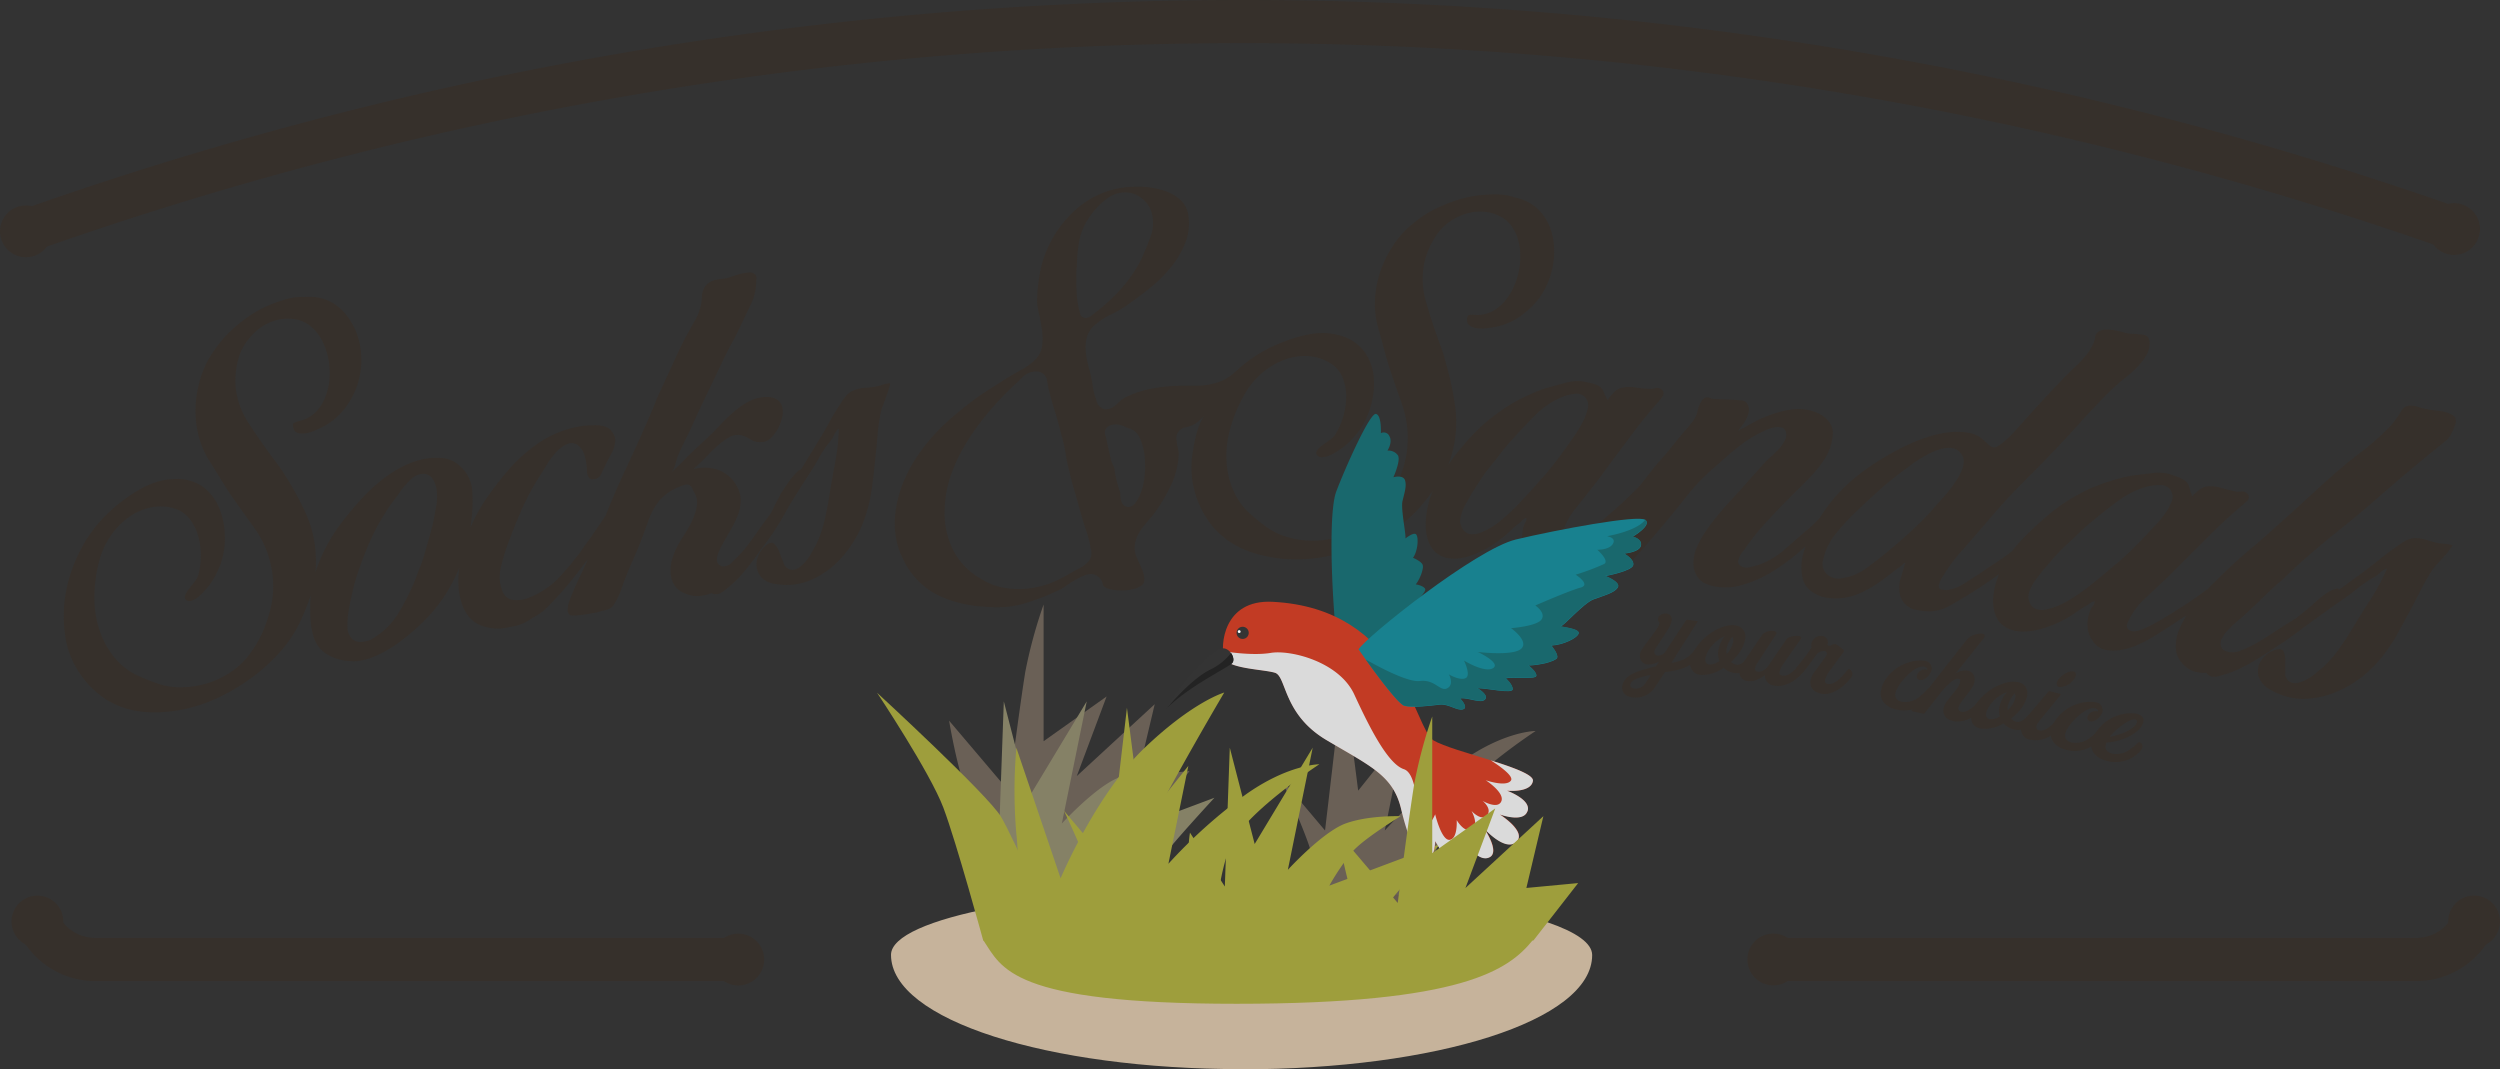 <svg xmlns="http://www.w3.org/2000/svg" viewBox="0 0 579.51 247.83"><rect x="0" y="0" width="579.51" height="247.83" fill="#333333" stroke="none"/><defs><style>.cls-1{fill:#36302b;}.cls-2{fill:none;stroke:#36302b;stroke-miterlimit:10;stroke-width:10px;}.cls-3{fill:#6a6056;}.cls-4{fill:#c6b39b;}.cls-5{fill:#66594f;}.cls-6{fill:#858166;}.cls-7{fill:#9e9e3c;}.cls-8{fill:#19686d;}.cls-9{fill:#c23b24;}.cls-10{fill:#dadada;}.cls-11{fill:#343434;}.cls-12{fill:#232323;}.cls-13{fill:#fff;}.cls-14{fill:#18818f;}</style></defs><g id="Warstwa_2" data-name="Warstwa 2"><g id="Warstwa_1-2" data-name="Warstwa 1"><path class="cls-1" d="M206.37,88.83a7.06,7.06,0,0,0-1.83.37,11.64,11.64,0,0,1-1.81.46,21.58,21.58,0,0,1-2.35.25,7.54,7.54,0,0,0-2.32.52,4.59,4.59,0,0,0-1.79,1.16A13.89,13.89,0,0,0,195,93.32c-1,1.54-2,3.1-2.82,4.66s-1.76,3.11-2.71,4.65L186.19,108l-.55.86c-.22,0-.53.19-.94.6a16.5,16.5,0,0,0-1.69,2c-.58.82-1.11,1.6-1.6,2.35a7.16,7.16,0,0,0-.8,1.4c-.6,1.11-1.18,2.25-1.74,3.41l-.1.21c-1,1.38-2,2.76-3,4.15-.82,1.2-1.65,2.36-2.51,3.48a25.23,25.23,0,0,1-2.88,3.18,13,13,0,0,1-1.32,1.26l-.06.05a6.14,6.14,0,0,1-.92.3,1.51,1.51,0,0,1-1.9-1.5,4.19,4.19,0,0,1,.23-1.29,9.56,9.56,0,0,1,.55-1.33c.21-.44.39-.78.54-1,.58-1.06,1.2-2.14,1.84-3.24a24.6,24.6,0,0,0,1.66-3.38,9.81,9.81,0,0,0,.7-3.48,6.84,6.84,0,0,0-1-3.52,8.07,8.07,0,0,0-4.26-3.6,9.72,9.72,0,0,0-5.67-.16,3.85,3.85,0,0,1,.52-.55l.54-.47c.87-.81,1.7-1.63,2.48-2.46a33.13,33.13,0,0,1,2.51-2.36,14.16,14.16,0,0,1,2.3-1.6,4,4,0,0,1,2.72-.42,7.7,7.7,0,0,1,2.19,1,3.86,3.86,0,0,0,2.33.59,3.23,3.23,0,0,0,2.5-1.11A9.85,9.85,0,0,0,180.51,99a11.44,11.44,0,0,0,.81-2.35,5.11,5.11,0,0,0,0-2.3,2.82,2.82,0,0,0-1.17-1.7,4.4,4.4,0,0,0-2.58-.62,8.57,8.57,0,0,0-3.36.74,14.83,14.83,0,0,0-3,1.8,32.76,32.76,0,0,0-2.69,2.33c-.85.83-1.63,1.64-2.34,2.42s-1.42,1.43-2.13,2.11-1.44,1.34-2.15,2c-.44.4-.85.79-1.23,1.16l-1.23,1.17c-.27.27-.5.5-.68.7l-.69.71c-.43.46-.88.9-1.34,1.31a11.11,11.11,0,0,0-1.32,1.41,6.56,6.56,0,0,0,1.21-2.52,13.88,13.88,0,0,1,.93-2.66c.42-.93.86-1.83,1.29-2.7s.88-1.77,1.31-2.7c1.19-2.66,2.42-5.28,3.67-7.88s2.53-5.25,3.83-8c.65-1.36,1.33-2.7,2.05-4s1.41-2.7,2.07-4.11c.76-1.6,1.52-3.19,2.29-4.79a12.34,12.34,0,0,0,1.23-5.09c0-.35.05-.69.08-1a1.16,1.16,0,0,0-.5-.94,1.55,1.55,0,0,0-1.19-.34,9.49,9.49,0,0,0-1.6.23,13.93,13.93,0,0,0-1.63.45l-1.24.41a8,8,0,0,1-1.54.36c-.54.06-1.08.14-1.61.24a4.39,4.39,0,0,0-1.47.53,3.88,3.88,0,0,0-1.16,1.06,4.62,4.62,0,0,0-.74,2.48,8.87,8.87,0,0,1-.43,2.62,10.81,10.81,0,0,1-1.17,2.76c-.52.89-1,1.76-1.47,2.63-1.17,2.13-2.25,4.28-3.21,6.44s-2,4.33-3,6.5c-.48,1.06-1,2.14-1.42,3.25s-.94,2.23-1.4,3.34q-2.52,5.85-5.22,11.58t-5,11.5l-.24.36c-.87,1.27-1.74,2.57-2.63,3.87-.44.66-.9,1.3-1.37,1.93s-.93,1.28-1.37,1.93-.81,1.07-1.23,1.61-.84,1.07-1.23,1.61c-.57.62-1.11,1.23-1.64,1.85s-1.08,1.21-1.65,1.77a17.91,17.91,0,0,1-2.79,2.2,17.62,17.62,0,0,1-3.81,1.95,7.15,7.15,0,0,1-3.68.41,3.16,3.16,0,0,1-2.43-2.53A8.26,8.26,0,0,1,116,132a44.28,44.28,0,0,1,1.2-4.43q1.62-4.6,3.59-9.12a57.66,57.66,0,0,1,4.69-8.67c.34-.52.82-1.29,1.42-2.3a16.33,16.33,0,0,1,2.1-2.76,7.77,7.77,0,0,1,2.55-1.82,2.42,2.42,0,0,1,2.66.53,4.92,4.92,0,0,1,1.34,2.23,14.64,14.64,0,0,1,.44,2.46,6.91,6.91,0,0,1,.06.95,2.94,2.94,0,0,0,.16,1,2.33,2.33,0,0,0,.46.81,1,1,0,0,0,.91.2,2,2,0,0,0,1.79-1.25c.35-.75.68-1.44,1-2.08.42-.88.87-1.75,1.36-2.61a7.11,7.11,0,0,0,.87-2.8,2.66,2.66,0,0,0-.21-1.36,7.38,7.38,0,0,0-.74-1.2,2.84,2.84,0,0,0-1.2-.81,6.34,6.34,0,0,0-1.6-.37,12.58,12.58,0,0,0-1.74,0c-.59,0-1.1.06-1.54.07a24.46,24.46,0,0,0-11.43,4.52,36.67,36.67,0,0,0-6.29,5.76,72.6,72.6,0,0,0-5.12,6.64,36.88,36.88,0,0,0-3.71,6.87c.14-.87.26-1.74.33-2.62a35.45,35.45,0,0,0,.11-6.17,8.38,8.38,0,0,0-2.65-5.47,7.23,7.23,0,0,0-4-2,15.3,15.3,0,0,0-5.14.33,19.93,19.93,0,0,0-4.31,1.6,29,29,0,0,0-3.93,2.42,35.22,35.22,0,0,0-3.57,3q-1.68,1.61-3.11,3.25a70.79,70.79,0,0,0-4.55,5.71,37.86,37.86,0,0,0-5.11,10.26,22.14,22.14,0,0,0,.12-3.54A26.51,26.51,0,0,0,71,119.26a68.35,68.35,0,0,0-4.88-9c-.73-1.18-1.5-2.3-2.3-3.35s-1.59-2.12-2.38-3.23q-2.05-2.88-4-5.87a18.75,18.75,0,0,1-2.6-6.56,16.17,16.17,0,0,1-.2-4.61,18.36,18.36,0,0,1,1-4.65,12.89,12.89,0,0,1,2-3.4,13.43,13.43,0,0,1,3-2.82,11.35,11.35,0,0,1,3.78-1.64,10.39,10.39,0,0,1,4.2-.09,7.55,7.55,0,0,1,3.25,1.47,10,10,0,0,1,2.32,2.62,14.05,14.05,0,0,1,1.45,3.21,15.68,15.68,0,0,1,.68,3.26,16.68,16.68,0,0,1,0,3.8,14.82,14.82,0,0,1-1,3.85,10,10,0,0,1-2.12,3.27,7.54,7.54,0,0,1-3.55,2,6.85,6.85,0,0,0-1.39.46c-.38.18-.46.6-.24,1.25a1.36,1.36,0,0,0,.88,1.08,3.64,3.64,0,0,0,1.49.18,6.37,6.37,0,0,0,1.66-.34,10.44,10.44,0,0,0,1.46-.6,15.31,15.31,0,0,0,3.75-2.18,15.51,15.51,0,0,0,3-3.14,19.6,19.6,0,0,0,2.49-4.75,20.23,20.23,0,0,0,1-5.11,18.82,18.82,0,0,0-.51-5.28A16,16,0,0,0,81,74a12.35,12.35,0,0,0-3.83-3.75,10.34,10.34,0,0,0-5.73-1.43,2.4,2.4,0,0,0-.64,0,3,3,0,0,1-.85,0,14.66,14.66,0,0,0-4.54.82,31.72,31.72,0,0,0-5.23,2.15,33.57,33.57,0,0,0-3.71,2.4A38,38,0,0,0,53.19,77a25.49,25.49,0,0,0-2.53,2.85c-.77,1-1.49,2.06-2.15,3.12a23.87,23.87,0,0,0-2.36,5.9A25.73,25.73,0,0,0,45.32,95a23.24,23.24,0,0,0,.75,6.13,20.12,20.12,0,0,0,2.44,5.66c.88,1.37,1.74,2.76,2.58,4.14s1.72,2.77,2.65,4.14q2.55,3.62,5.19,7.27a23.18,23.18,0,0,1,3.72,8,22.31,22.31,0,0,1,.67,6.06,21.12,21.12,0,0,1-.79,5.4A33.31,33.31,0,0,1,60.67,147a24.25,24.25,0,0,1-1.55,2.8c-.6.93-1.22,1.81-1.87,2.63A18.52,18.52,0,0,1,53,156.12a20.78,20.78,0,0,1-5.2,2.35,21.89,21.89,0,0,1-5.66.85,16,16,0,0,1-5.6-.87,41.82,41.82,0,0,1-4.45-1.77,14.64,14.64,0,0,1-4-2.61A16.42,16.42,0,0,1,25.48,151a19.33,19.33,0,0,1-1.9-3.53,23.31,23.31,0,0,1-1.69-9.22,32.68,32.68,0,0,1,1.46-9.42,18.44,18.44,0,0,1,2.44-4.8,17.16,17.16,0,0,1,3.87-4,13.9,13.9,0,0,1,5-2.34,11.12,11.12,0,0,1,5.66.15,7.09,7.09,0,0,1,3.59,2.39,11.33,11.33,0,0,1,2,3.93,16,16,0,0,1,.64,4.52,17.21,17.21,0,0,1-.47,4.14,4.39,4.39,0,0,1-.86,1.89l-1.38,1.76a5.1,5.1,0,0,0-.45.61,5.74,5.74,0,0,0-.4.78,1.41,1.41,0,0,0-.13.75.82.82,0,0,0,.49.59,1.4,1.4,0,0,0,1.2,0,6.85,6.85,0,0,0,1.23-.69,9.18,9.18,0,0,0,1.11-1c.34-.36.61-.66.8-.89a14,14,0,0,0,2-2.76,27.47,27.47,0,0,0,1.43-3.05,18.5,18.5,0,0,0,1-6.49,17.65,17.65,0,0,0-1.32-6.57,11.69,11.69,0,0,0-3.89-5A10.6,10.6,0,0,0,40,111.08a14.21,14.21,0,0,0-3.77.66,19.31,19.31,0,0,0-3.44,1.49,38,38,0,0,0-9.41,7.42,32.59,32.59,0,0,0-5.29,8,33.62,33.62,0,0,0-2.94,9.4,31,31,0,0,0,0,9.52,20.52,20.52,0,0,0,3.33,8.51,21.68,21.68,0,0,0,6.31,6.19A19.83,19.83,0,0,0,33.28,165a26.29,26.29,0,0,0,3.66.11c1.22-.06,2.45-.17,3.7-.35a28.44,28.44,0,0,0,3.67-.76,36.15,36.15,0,0,0,7.27-2.77,47.33,47.33,0,0,0,7-4.31,43.51,43.51,0,0,0,6-5.43,29.78,29.78,0,0,0,4.48-6.33,48.87,48.87,0,0,0,3-7.34,21,21,0,0,0-.12,2.84,29.21,29.21,0,0,0,.09,3.48,16.58,16.58,0,0,0,.63,3.35A7,7,0,0,0,76,151.77a11.07,11.07,0,0,0,5.37,1.48,7.8,7.8,0,0,0,2.21-.11,18.08,18.08,0,0,0,2.11-.53,27.89,27.89,0,0,0,7.2-4,51.89,51.89,0,0,0,6.2-5.48,36.33,36.33,0,0,0,7.1-10.89c.1-.23.19-.46.29-.7a23.13,23.13,0,0,0-.23,3.48,17.9,17.9,0,0,0,.53,4,10.12,10.12,0,0,0,1.73,3.7,6.88,6.88,0,0,0,3.51,2.44,11.81,11.81,0,0,0,4.3.54l3.48-.66a12,12,0,0,0,2.46-1.06c.73-.43,1.47-.89,2.23-1.37a9.84,9.84,0,0,0,2.06-1.55c.62-.61,1.23-1.23,1.84-1.86a85.59,85.59,0,0,0,5.76-6.81l2.16-2.86-.63,1.43c-.58,1.26-1.17,2.53-1.77,3.79s-1.15,2.56-1.65,3.87c-.13.31-.27.72-.43,1.21a5.31,5.31,0,0,0-.25,1.4,1.77,1.77,0,0,0,.28,1.09c.19.29.62.41,1.27.35a7.31,7.31,0,0,0,1.24-.08q.89-.1,1.71-.24l1.53-.25.78-.13,1.11-.36a7,7,0,0,0,1.63-.44,2.55,2.55,0,0,0,1.17-1.06,15.78,15.78,0,0,0,1.73-3.55c.43-1.26.89-2.48,1.37-3.66s1.07-2.51,1.63-3.79,1.08-2.53,1.56-3.77c.61-1.6,1.2-3.22,1.78-4.84a15.73,15.73,0,0,1,2.5-4.51,12,12,0,0,1,4.68-3.19,10,10,0,0,1,1.27-.43,1.33,1.33,0,0,1,1.17.18,1.71,1.71,0,0,1,.51.72,7.55,7.55,0,0,0,.44.9,4.57,4.57,0,0,1,.6,3,12.36,12.36,0,0,1-.94,3.17,23.35,23.35,0,0,1-1.66,3.11c-.64,1-1.21,1.94-1.7,2.76a16.61,16.61,0,0,0-1.32,3.07,9.23,9.23,0,0,0-.48,3.25,6.37,6.37,0,0,0,.78,2.94,5,5,0,0,0,2.63,2.11,6.83,6.83,0,0,0,3.69.53,11.06,11.06,0,0,0,2.45-.64,1.19,1.19,0,0,0,.29.18,2.17,2.17,0,0,0,1.59-.13,3.87,3.87,0,0,0,1.31-.86,24.57,24.57,0,0,0,3.87-3.63c1.17-1.37,2.29-2.79,3.36-4.29.27-.37.53-.75.79-1.13a66.47,66.47,0,0,0,4.22-6c.76-1.24,1.47-2.48,2.15-3.72.12-.21.23-.43.34-.64l1.73-2.76c1.11-1.77,2.18-3.46,3.23-5.07.58-.88,1.11-1.76,1.6-2.64s1-1.77,1.6-2.64a15.4,15.4,0,0,1,1-1.36c.32-.4.64-.86,1-1.35a4.71,4.71,0,0,1,.54-1.09,3.18,3.18,0,0,1,.82-1,46.6,46.6,0,0,1-.83,7.84c-.5,2.62-.95,5.2-1.36,7.72-.29,1.89-.65,3.77-1.09,5.67a27,27,0,0,1-1.89,5.49c-.25.49-.57,1.1-1,1.84a14.62,14.62,0,0,1-1.38,2.1,7.16,7.16,0,0,1-1.74,1.62,2.47,2.47,0,0,1-2,.4,2.24,2.24,0,0,1-1.52-1.56c-.34-.89-.68-1.75-1-2.58a4.88,4.88,0,0,0-1.21-1.86c-.46-.41-1.16-.21-2.08.6a6,6,0,0,0-1.74,2.77,4.51,4.51,0,0,0,.12,3.16,4,4,0,0,0,1,1.48,5.07,5.07,0,0,0,1.45.91,5.92,5.92,0,0,0,1.7.45c.6.08,1.2.14,1.79.18h.09a14.07,14.07,0,0,0,6.36-1.19,19.71,19.71,0,0,0,5.33-3.46,25.06,25.06,0,0,0,4.15-4.93,26.11,26.11,0,0,0,2.78-5.64,36.7,36.7,0,0,0,1.76-7.35q.48-3.67.86-7.53c.17-1.57.32-3.14.45-4.72s.35-3.15.65-4.73a11.09,11.09,0,0,1,.53-1.86c.22-.6.46-1.23.71-1.89a3.91,3.91,0,0,1,.22-.66c.15-.39.29-.79.41-1.21s.23-.8.32-1.15.11-.53.05-.52m-105.2,28.5c-.2,1.16-.42,2.38-.65,3.66-.44,1.79-.93,3.59-1.45,5.4S98,130,97.27,131.71c-.29.7-.55,1.41-.8,2.11s-.55,1.41-.89,2.12a53.38,53.38,0,0,1-3.21,6.17,17.15,17.15,0,0,1-4.77,5.12c-.64.44-1.22.81-1.76,1.11a6.27,6.27,0,0,1-2,.45,2.7,2.7,0,0,1-2-.52,3.72,3.72,0,0,1-1.29-3,18.18,18.18,0,0,1,.2-3.32q.47-2.78,1.13-5.53A53.39,53.39,0,0,1,83.57,131q1.08-3.07,2.46-6.12A47,47,0,0,1,89.24,119a25.33,25.33,0,0,1,1.85-2.74c.69-.88,1.37-1.8,2-2.77A20.78,20.78,0,0,1,95.37,111a4.05,4.05,0,0,1,3.06-1.15,2.54,2.54,0,0,1,2,1.39,6.51,6.51,0,0,1,.8,2.34,13.46,13.46,0,0,1-.09,3.72"/><path class="cls-1" d="M516.44,146.07a19.45,19.45,0,0,1,1.91-1.83q1-.86,1.62-1.41c1.38-1.24,2.72-2.5,4-3.76s2.62-2.52,4-3.77a17.9,17.9,0,0,0,1.79-1.58c.56-.56,1.14-1.12,1.73-1.68q4.8-4.42,9.93-8.51t10.08-8.41q7.41-6.5,15.28-12.8a5.19,5.19,0,0,0,1.42-1.74c.33-.68.64-1.37.91-2.07a2.66,2.66,0,0,0,.1-1.5A2,2,0,0,0,568.06,96a6.32,6.32,0,0,0-1.68-.59,16.17,16.17,0,0,0-1.69-.23c-.71-.08-1.36-.18-2-.3a19,19,0,0,1-1.92-.47,5.86,5.86,0,0,0-2.29-.39,2.52,2.52,0,0,0-1.83,1.19c-.39.66-.81,1.31-1.25,1.93A14.55,14.55,0,0,1,554,98.86a54.2,54.2,0,0,1-6.52,5.79q-3.54,2.68-6.77,5.56-3.35,3-6.62,6t-6.64,6c-2.09,1.89-4.2,3.74-6.33,5.53s-4.21,3.7-6.21,5.68q-1.44,1.4-3.14,3.11l-.2.15q-1.83,1.32-3.73,2.64c-1.48,1-3,1.94-4.4,2.83s-2.95,1.78-4.5,2.65c-.28.12-.65.29-1.14.53s-1,.46-1.53.66a5.38,5.38,0,0,1-1.55.35,1.69,1.69,0,0,1-1.21-.33,1.09,1.09,0,0,1-.46-1.16,3.72,3.72,0,0,1,.44-1.14,17,17,0,0,1,3.74-5c1.57-1.47,3.08-2.88,4.52-4.26.72-.65,1.4-1.32,2.06-2l2-2,6.84-6.82q3.39-3.37,7.14-6.53c.16-.14.37-.32.62-.56A6.75,6.75,0,0,0,521,116a1.26,1.26,0,0,0,.29-.77,1.05,1.05,0,0,0-.37-.81,1.59,1.59,0,0,0-1.41-.48,4.05,4.05,0,0,1-1.52-.07c-1-.2-2.1-.47-3.2-.8a7.79,7.79,0,0,0-3.13-.31,3.29,3.29,0,0,0-1.92.86,8,8,0,0,0-.89.72c-.44.4-.65.66-.62.78a11.38,11.38,0,0,1-.75-2.22,2.66,2.66,0,0,0-1.45-1.76,8.79,8.79,0,0,0-1.59-.72l-1.63-.56a10.81,10.81,0,0,0-3.62-.22l-3.57.43a26.69,26.69,0,0,0-4.11.77c-1.31.36-2.61.75-3.9,1.18-.89.34-1.75.68-2.58,1s-1.63.74-2.41,1.16a42.25,42.25,0,0,0-7.71,5.1,76.28,76.28,0,0,0-6.63,6.23c-.66.72-1.27,1.46-1.84,2.22l-.42.32c-1.22.94-2.45,1.8-3.67,2.58s-2.42,1.6-3.62,2.43l-3.52,2.28a9.76,9.76,0,0,1-3.89,1.43,3.69,3.69,0,0,1-1.38-.16c-.43-.13-.59-.49-.49-1.05a6.59,6.59,0,0,1,.9-1.95,36.37,36.37,0,0,1,2.24-3.32c.8-1.05,1.66-2.07,2.58-3.08q3.36-3.84,6.7-7.74t7.06-7.64q3.72-3.68,7.26-7.4c2.37-2.48,4.71-5,7.05-7.67l4.18-4.41a56.7,56.7,0,0,1,4.46-4.16c.7-.56,1.41-1.14,2.13-1.75a22.27,22.27,0,0,0,2-2,12.22,12.22,0,0,0,1.62-2.26,5.12,5.12,0,0,0,.65-2.5c0-1.24-.43-1.92-1.31-2.06a24.51,24.51,0,0,0-2.79-.25,6.68,6.68,0,0,1-1.89-.32,19.5,19.5,0,0,0-2.1-.49,11.47,11.47,0,0,0-2.06-.16,3.17,3.17,0,0,0-1.78.55,1.6,1.6,0,0,0-.67,1.14,6.34,6.34,0,0,1-.32,1.3c-.24.54-.49,1-.74,1.48a9.08,9.08,0,0,1-.89,1.27,21.31,21.31,0,0,1-2.31,2.52c-.83.77-1.66,1.57-2.47,2.4q-2.3,2.35-4.55,4.77T470,96.66c-.89,1-1.79,2-2.68,3a23.39,23.39,0,0,1-2.9,2.82,11.16,11.16,0,0,1-1.41,1,1.42,1.42,0,0,1-1,.21,2,2,0,0,1-.94-.52l-1.21-1.11a6.9,6.9,0,0,0-3.68-1.76,16.16,16.16,0,0,0-4.4-.09,24.88,24.88,0,0,0-4.44.94,39.91,39.91,0,0,0-3.79,1.37A60.56,60.56,0,0,0,433,108.47a40.38,40.38,0,0,0-8.74,8.09c-.71.91-1.5,2-2.36,3.41-.46.48-.91,1-1.36,1.4a23.32,23.32,0,0,1-2.08,1.84c-1.59,1.4-3.23,2.82-4.9,4.27a18.76,18.76,0,0,1-5.54,3.34c-.62.2-1.41.42-2.37.64a2.59,2.59,0,0,1-2.32-.39,1.08,1.08,0,0,1-.41-1,3.72,3.72,0,0,1,.43-1.25,7.12,7.12,0,0,1,.83-1.2,6.25,6.25,0,0,0,.71-1,54.93,54.93,0,0,1,5.48-6.58q2.11-2.33,4.4-4.58c1.52-1.51,3-3,4.53-4.55a28.17,28.17,0,0,0,3.65-4.53,11.7,11.7,0,0,0,1.88-5.48,4.27,4.27,0,0,0-.62-2.79,6.13,6.13,0,0,0-2-1.91,9.6,9.6,0,0,0-2.78-1.09,10.87,10.87,0,0,0-3-.28,18.85,18.85,0,0,0-4.2.74,33.3,33.3,0,0,0-4,1.47c-.52.22-1,.47-1.48.72l-1.5.81a7.27,7.27,0,0,1-1.34.75,2.73,2.73,0,0,0-1.17.85.91.91,0,0,0,.11-.16,2.82,2.82,0,0,0,.23-.36,6.44,6.44,0,0,1,.45-.6c1.9-2.42,2.36-4.31,1.35-5.65a1.69,1.69,0,0,0-.42-.36,2.26,2.26,0,0,0-.9-.24c-.43,0-1-.1-1.84-.14l-3.15-.12a10.75,10.75,0,0,1-1.34-.07,2.29,2.29,0,0,1-.77-.18,1.39,1.39,0,0,0-1.5.09,3.81,3.81,0,0,0-.88,1.2,7.12,7.12,0,0,0-.55,1.59,6.41,6.41,0,0,1-.43,1.34,7.7,7.7,0,0,1-.9,1.42l-1.07,1.31c-1.13,1.26-2.2,2.55-3.23,3.86s-2.1,2.56-3.2,3.78-2.19,2.66-3.24,4l-1.39,1.77c-.35.37-.71.74-1.08,1.1q-1.61,1.58-3.29,3.14-2,1.8-3.93,3.44t-4.06,3.27c-.25.15-.6.38-1,.69a14.13,14.13,0,0,1-1.42.87,5.5,5.5,0,0,1-1.47.57,1.67,1.67,0,0,1-1.23-.15,1.11,1.11,0,0,1-.63-1.09,3.65,3.65,0,0,1,.28-1.19,17.12,17.12,0,0,1,3-5.46c1.34-1.68,2.63-3.3,3.85-4.86.61-.76,1.19-1.51,1.75-2.27l1.66-2.28c1.93-2.59,3.86-5.16,5.76-7.72s3.93-5.06,6.1-7.5c.14-.16.32-.37.53-.64a7.76,7.76,0,0,0,.54-.76,1.28,1.28,0,0,0,.18-.81,1,1,0,0,0-.48-.74,1.59,1.59,0,0,0-1.46-.28,3.88,3.88,0,0,1-1.5.15,32.44,32.44,0,0,1-3.26-.33,7.5,7.5,0,0,0-3.12.14A3.3,3.3,0,0,0,374,91.11a6.75,6.75,0,0,0-.77.84c-.38.46-.54.74-.49.86a10.54,10.54,0,0,1-1.06-2.09A2.64,2.64,0,0,0,370,89.19a8.88,8.88,0,0,0-1.67-.49l-1.69-.32a10.6,10.6,0,0,0-3.6.31l-3.45.94A25.58,25.58,0,0,0,355.63,91c-1.24.55-2.47,1.12-3.68,1.73-.83.46-1.62.93-2.39,1.39s-1.51,1-2.21,1.5a42.32,42.32,0,0,0-6.87,6.15c-1.69,1.89-3.29,3.88-4.8,6a22.24,22.24,0,0,0,1.06-3.27,26.8,26.8,0,0,0,.58-10.17,68.86,68.86,0,0,0-2.12-10A39.63,39.63,0,0,0,334,80.35c-.47-1.23-.92-2.49-1.36-3.78q-1.15-3.34-2.13-6.75a18.81,18.81,0,0,1-.64-7,16.34,16.34,0,0,1,1.1-4.49,18.79,18.79,0,0,1,2.24-4.17A12.62,12.62,0,0,1,336,51.42a12.76,12.76,0,0,1,3.69-1.84,11.52,11.52,0,0,1,4.07-.52,10.29,10.29,0,0,1,4,1.1,7.46,7.46,0,0,1,2.69,2.33,10,10,0,0,1,1.48,3.17,14.2,14.2,0,0,1,.49,3.49,17.33,17.33,0,0,1-.27,3.31,17,17,0,0,1-1.09,3.65,15.18,15.18,0,0,1-2,3.41,9.93,9.93,0,0,1-2.94,2.54,7.39,7.39,0,0,1-4,.94,6.75,6.75,0,0,0-1.46,0c-.41.06-.61.44-.58,1.13a1.39,1.39,0,0,0,.54,1.29,3.77,3.77,0,0,0,1.37.59,6.58,6.58,0,0,0,1.68.14,9.66,9.66,0,0,0,1.56-.17,14.9,14.9,0,0,0,7.9-3.21A19.08,19.08,0,0,0,356.87,69a19.57,19.57,0,0,0,2.37-4.63,18.75,18.75,0,0,0,1-5.21,16.21,16.21,0,0,0-.61-5.45A12.16,12.16,0,0,0,357,49,10.24,10.24,0,0,0,352,46a2.58,2.58,0,0,0-.62-.17,2.61,2.61,0,0,1-.8-.27,14.87,14.87,0,0,0-4.57-.49,31.24,31.24,0,0,0-5.58.59,34.13,34.13,0,0,0-4.22,1.26,38.8,38.8,0,0,0-3.93,1.71,25.75,25.75,0,0,0-3.21,2c-1,.77-2,1.56-2.92,2.39a23.86,23.86,0,0,0-3.91,5,26.21,26.21,0,0,0-2.52,5.7,23.44,23.44,0,0,0-1,6.09,19.92,19.92,0,0,0,.74,6.12c.44,1.56.87,3.13,1.28,4.7s.87,3.14,1.37,4.71q1.41,4.2,2.9,8.44a23.24,23.24,0,0,1,1.29,8.74,22.05,22.05,0,0,1-1.06,6,20.83,20.83,0,0,1-2.27,5,33.36,33.36,0,0,1-3.21,4.42,24,24,0,0,1-2.26,2.25c-.83.72-1.67,1.39-2.51,2a18.43,18.43,0,0,1-5.13,2.37,19.89,19.89,0,0,1-5.61.78,20.64,20.64,0,0,1-5.61-.78,15.71,15.71,0,0,1-5.09-2.42,37.58,37.58,0,0,1-3.72-3,13.94,13.94,0,0,1-3-3.63,16.5,16.5,0,0,1-1.62-3.66,18.75,18.75,0,0,1-.82-3.93,23.28,23.28,0,0,1,1-9.32,32.69,32.69,0,0,1,4-8.63A18.2,18.2,0,0,1,293,86.09a17.19,17.19,0,0,1,4.78-2.72,13.57,13.57,0,0,1,5.39-.83,10.93,10.93,0,0,1,5.34,1.74,7,7,0,0,1,2.74,3.31,11.26,11.26,0,0,1,.81,4.33,16.59,16.59,0,0,1-.66,4.52,17.06,17.06,0,0,1-1.61,3.84,4.25,4.25,0,0,1-1.35,1.57c-.59.41-1.19.85-1.8,1.3a4,4,0,0,0-.6.46,5.91,5.91,0,0,0-.6.63,1.37,1.37,0,0,0-.33.69.78.78,0,0,0,.3.69,1.3,1.3,0,0,0,1.13.37,6.19,6.19,0,0,0,1.36-.31,8.44,8.44,0,0,0,1.33-.62c.43-.25.76-.46,1-.63a14.25,14.25,0,0,0,2.64-2.08,28.39,28.39,0,0,0,2.21-2.53,18.67,18.67,0,0,0,2.74-6,17.81,17.81,0,0,0,.59-6.67,11.7,11.7,0,0,0-2.32-5.86,10.49,10.49,0,0,0-6-3.65,13.69,13.69,0,0,0-3.77-.43,18.53,18.53,0,0,0-3.69.45,38,38,0,0,0-11,4.46,31.79,31.79,0,0,0-5.33,4.15c.18-.22.37-.43.57-.64a10.52,10.52,0,0,1-4.59,3,15.79,15.79,0,0,1-4.95.78c-.86,0-1.73,0-2.59,0h-1.06a39.44,39.44,0,0,0-6.32.61,23.08,23.08,0,0,0-6.69,2.2,6.71,6.71,0,0,0-1.2.9A11.32,11.32,0,0,1,258,94.38a3.07,3.07,0,0,1-1.52.5,2.25,2.25,0,0,1-.64-.07,2.74,2.74,0,0,1-1.73-2.15,15.93,15.93,0,0,1-.83-3.26,28.82,28.82,0,0,0-.56-3c-.25-.81-.48-1.7-.68-2.64a16.15,16.15,0,0,1-.4-3,8.42,8.42,0,0,1,.44-3,5.79,5.79,0,0,1,2.05-2.69,16.06,16.06,0,0,1,3.49-2.22A24.39,24.39,0,0,0,260.87,71c1.85-1.27,3.77-2.7,5.72-4.26a32.14,32.14,0,0,0,5-5,21,21,0,0,0,3.26-5.7,12.14,12.14,0,0,0,.58-6.3,5.84,5.84,0,0,0-1.88-3.48,10.64,10.64,0,0,0-3.82-2.1,19.57,19.57,0,0,0-4.89-.87c-.7,0-1.39,0-2,0a21.22,21.22,0,0,0-2.74.23,20.48,20.48,0,0,0-9.74,4.25,25.56,25.56,0,0,0-6.64,8,25,25,0,0,0-2.55,6.93,37.59,37.59,0,0,0-.76,7.3,15.72,15.72,0,0,0,.44,2.76c.27,1.17.49,2.35.66,3.51a16.29,16.29,0,0,1,.11,3.54,5.77,5.77,0,0,1-1.42,3.34l0,0a14,14,0,0,1-3.3,2.49c-1.13.62-2.23,1.25-3.27,1.88s-2.41,1.54-3.67,2.33-2.37,1.52-3.47,2.29c-2.5,1.84-4.88,3.78-7.06,5.73a45.71,45.71,0,0,0-5.65,6.26,35,35,0,0,0-4.2,7.23,27.33,27.33,0,0,0-2.06,7.82,19.43,19.43,0,0,0,.76,7.86,22.78,22.78,0,0,0,1.68,3.76,16.71,16.71,0,0,0,2.36,3.28,17.1,17.1,0,0,0,6,4.29,27.28,27.28,0,0,0,7.24,2h0a12.64,12.64,0,0,0,1.39.18l1.52.1a27.26,27.26,0,0,0,4.12.08,22,22,0,0,0,4.68-.79,55.45,55.45,0,0,0,8.56-3.33,9.79,9.79,0,0,0,1.26-.8c.67-.46,1.38-.92,2.13-1.36a14.1,14.1,0,0,1,2.29-1.11,3.76,3.76,0,0,1,1.24-.27,2.55,2.55,0,0,1,1.4.33,2.87,2.87,0,0,1,1.5,2.1.74.74,0,0,0,.37.55,4.55,4.55,0,0,0,1.77.62,12.08,12.08,0,0,0,2.62.19,10.19,10.19,0,0,0,2.49-.37,5.22,5.22,0,0,0,1.7-.77,1.45,1.45,0,0,0,.65-1.06,5,5,0,0,0-.21-1.77,13.14,13.14,0,0,0-.78-2,19.72,19.72,0,0,1-.91-2.08,5.46,5.46,0,0,1-.2-3.06,7.82,7.82,0,0,1,1.11-2.59,16.71,16.71,0,0,1,1.62-2.14c.54-.61,1.08-1.26,1.57-1.88a39.5,39.5,0,0,0,4-6.67,18.64,18.64,0,0,0,1.78-7.25,6.74,6.74,0,0,0-.2-1.4,10.52,10.52,0,0,1-.31-1.79,2.58,2.58,0,0,1,2.22-3,8.88,8.88,0,0,0,1.82-.62,8.39,8.39,0,0,0,2.81-2.75c-2,2.71-2.76,6.72-3.19,9.93a20.6,20.6,0,0,0,.78,9.09,21.65,21.65,0,0,0,4.26,7.73,19.53,19.53,0,0,0,7.28,5.08,23.87,23.87,0,0,0,3.44,1.13c1.17.3,2.38.53,3.61.72a28.83,28.83,0,0,0,3.7.3,35.28,35.28,0,0,0,7.69-.6,46.49,46.49,0,0,0,7.83-2.17,42.7,42.7,0,0,0,7.26-3.51,29.55,29.55,0,0,0,6-4.8,48.47,48.47,0,0,0,3.91-4.78l-.18.41a24,24,0,0,0-1.19,4.26,18.06,18.06,0,0,0-.28,3,11.65,11.65,0,0,0,.34,3.08,7.92,7.92,0,0,0,1.24,2.7,5.27,5.27,0,0,0,2.42,1.81l.18.09a8.59,8.59,0,0,0,4.23.2,15.39,15.39,0,0,0,4.06-1.36,26.61,26.61,0,0,0,6.5-4.33c.45-.42.88-.83,1.29-1.2a16.13,16.13,0,0,1,1.37-1.12,9.11,9.11,0,0,0,.82-.76,1.57,1.57,0,0,1,.88-.5,1.44,1.44,0,0,1-.15.86l-.42.83a9,9,0,0,0-.32,3.87,6.11,6.11,0,0,0,1.64,3.5,4.65,4.65,0,0,0,3.41,1.73,10.35,10.35,0,0,0,4-.67,17.91,17.91,0,0,0,3.85-2,34.08,34.08,0,0,0,3.11-2.37c1.1-.93,2.19-1.89,3.27-2.85a47.63,47.63,0,0,1-4.85,5.48,2.67,2.67,0,0,0-.89,1.57,1.91,1.91,0,0,0,.27,1.41,2.43,2.43,0,0,0,1,.31c.49.07,1.68.19,3.55.37.59,0,1.16.12,1.71.2a12.11,12.11,0,0,0,1.72.12,2.83,2.83,0,0,0,1.55-.41,4.47,4.47,0,0,0,1.17-1.05c1.33-1.43,2.63-2.89,3.92-4.37s2.58-3,3.89-4.54q3-3.57,5.8-7.12a46.61,46.61,0,0,1,6.37-6.6q1.68-1.5,3.39-3c1-.86,2.07-1.7,3.16-2.52a25.07,25.07,0,0,1,3.51-2.21l1.39-.69a10.3,10.3,0,0,1,2-.74,4.87,4.87,0,0,1,1.87-.14,1.43,1.43,0,0,1,1.2,1,2.57,2.57,0,0,1-.18,2,8.24,8.24,0,0,1-1.37,2c-.58.62-1.18,1.21-1.8,1.76a21.61,21.61,0,0,0-1.58,1.53l-2.8,3.12c-.92,1-1.85,2.08-2.77,3.13-1.61,1.71-3.18,3.44-4.69,5.2a47.4,47.4,0,0,0-4.15,5.62,23.14,23.14,0,0,0-1.22,2.38,9.75,9.75,0,0,0-.75,2.56,7.37,7.37,0,0,0,.06,2.57,5.24,5.24,0,0,0,1.27,2.41,4.16,4.16,0,0,0,1.61,1.06,13.46,13.46,0,0,0,2,.6,14,14,0,0,0,6.6-.47,27.47,27.47,0,0,0,6.12-2.67,47.7,47.7,0,0,0,7.16-5.23l1.09-.94c-.15.43-.3.86-.42,1.3a11.56,11.56,0,0,0-.23,6.2c.5,1.94,2,3.32,4.49,4.16a13.07,13.07,0,0,0,7.25-.24,20.05,20.05,0,0,0,3.58-1.61,33.12,33.12,0,0,0,3.32-2.16c1.07-.79,2.12-1.59,3.16-2.41a11.31,11.31,0,0,0,.93-.67,2.85,2.85,0,0,0,.54-.48.52.52,0,0,1,.5-.26c-.27.83-.47,1.49-.61,2l-.43,1.46c-.14.48-.22.77-.24.88a8.3,8.3,0,0,0-.06,2.44,4.62,4.62,0,0,0,.88,2.25,4.47,4.47,0,0,0,2.75,1.79,14.78,14.78,0,0,0,3.25.4,9.19,9.19,0,0,0,2.55-.37,10,10,0,0,0,2.3-1q4.64-2.57,9.05-5.63c.78-.54,1.55-1.08,2.31-1.64-.2.48-.38.95-.53,1.42a17.73,17.73,0,0,0-.7,2.89,11.57,11.57,0,0,0-.11,3.1,7.92,7.92,0,0,0,.85,2.85,5.21,5.21,0,0,0,2.15,2.14l.16.12a8.67,8.67,0,0,0,4.18.8,15.34,15.34,0,0,0,4.23-.76,26.69,26.69,0,0,0,7.08-3.34c.51-.36,1-.7,1.46-1a16.5,16.5,0,0,1,1.52-.91,11,11,0,0,0,.92-.63,1.53,1.53,0,0,1,.95-.37,1.37,1.37,0,0,1-.27.82l-.53.77a8.82,8.82,0,0,0-.88,3.78,6.07,6.07,0,0,0,1.14,3.7,4.7,4.7,0,0,0,3.14,2.21,10.37,10.37,0,0,0,4-.1,17.31,17.31,0,0,0,4.13-1.43,35.94,35.94,0,0,0,3.42-1.89q2.06-1.29,4.08-2.62c1-.67,2.06-1.36,3.08-2a22.65,22.65,0,0,0-1.72,3.31,9.78,9.78,0,0,0-.76,4.79,5.79,5.79,0,0,0,1.42,3,6.52,6.52,0,0,0,2.77,1.93c.4.1.78.18,1.13.24a6.13,6.13,0,0,0,1.17.07l.62,0a1.17,1.17,0,0,0,.29.43,2.17,2.17,0,0,0,1.53.48,4,4,0,0,0,1.54-.31,24.08,24.08,0,0,0,5-1.92c1.6-.83,3.18-1.73,4.74-2.72.9-.56,1.77-1.14,2.64-1.74s1.81-1.12,2.68-1.74q2.26-1.6,4.47-3.3c1.37-1,2.76-2,4.17-3,1.7-1.22,3.34-2.39,4.92-3.49.87-.59,1.69-1.21,2.48-1.85s1.62-1.26,2.49-1.85a16.26,16.26,0,0,1,1.41-.89,16.26,16.26,0,0,0,1.41-.89,4.79,4.79,0,0,1,.91-.82,3.24,3.24,0,0,1,1.13-.57,46.26,46.26,0,0,1-3.71,7c-1.45,2.24-2.83,4.46-4.16,6.65-1,1.63-2,3.25-3.14,4.84a27,27,0,0,1-3.82,4.39l-1.6,1.34a15.54,15.54,0,0,1-2.07,1.43,7.55,7.55,0,0,1-2.24.86,2.54,2.54,0,0,1-2-.37,2.26,2.26,0,0,1-.84-2c0-1,0-1.88,0-2.77a4.86,4.86,0,0,0-.43-2.18c-.29-.55-1-.63-2.17-.23a6.12,6.12,0,0,0-2.66,1.92,4.47,4.47,0,0,0-1.07,3,3.87,3.87,0,0,0,.41,1.76,5.11,5.11,0,0,0,1,1.39,6,6,0,0,0,1.42,1.05c.53.3,1.07.58,1.61.84l.09,0a14.31,14.31,0,0,0,6.39,1.28,20.18,20.18,0,0,0,6.28-1.22,24.67,24.67,0,0,0,5.72-3,26.26,26.26,0,0,0,4.72-4.18,37.18,37.18,0,0,0,4.4-6.16q1.81-3.24,3.63-6.66,1.11-2.1,2.18-4.21c.72-1.4,1.51-2.79,2.37-4.14a11.51,11.51,0,0,1,1.2-1.54l1.37-1.47a3.84,3.84,0,0,1,.46-.54c.29-.3.56-.62.83-1s.51-.66.73-1,.3-.45.24-.47a7.65,7.65,0,0,0-1.85-.34,11.22,11.22,0,0,1-1.87-.25,22.57,22.57,0,0,1-2.29-.65,7.64,7.64,0,0,0-2.37-.39,4.6,4.6,0,0,0-2.11.4,13.91,13.91,0,0,0-1.84,1.13q-2.31,1.56-4.38,3.26c-1.39,1.12-2.82,2.22-4.27,3.3l-5.07,3.71-.19.13a.62.62,0,0,0-.7-.2,6.83,6.83,0,0,0-2.19,1,17.61,17.61,0,0,0-2.31,1.82c-.72.66-1.16,1.06-1.33,1.2-1.21,1-2.41,2-3.62,2.91q-2.54,1.53-5,3.15c-1.21.81-2.42,1.57-3.64,2.29a26.78,26.78,0,0,1-3.88,1.88l-.5.22c-.4.09-.8.17-1.19.23a5,5,0,0,1-1.67-.17,1.77,1.77,0,0,1-1.26-1,2.22,2.22,0,0,1,.08-1.94,8,8,0,0,1,1.4-2M249.62,62a35.55,35.55,0,0,1,.5-5.88,14.2,14.2,0,0,1,2.42-5.8A16.37,16.37,0,0,1,254.4,48a18,18,0,0,1,2.25-2,7.17,7.17,0,0,1,3.2-1.34,4.74,4.74,0,0,1,.75-.06A6.08,6.08,0,0,1,263,45a6.85,6.85,0,0,1,2.51,1.74,6.33,6.33,0,0,1,1.51,2.79,9.09,9.09,0,0,1-.36,5.44c-.63,1.74-1.3,3.38-2,4.88a31,31,0,0,1-4.54,6.81,42.85,42.85,0,0,1-6.08,5.69l-1.09.87a2.1,2.1,0,0,1-1.18.48,1.35,1.35,0,0,1-1-.32,1.05,1.05,0,0,1-.34-.52,21.72,21.72,0,0,1-.88-5.45c-.08-1.86-.07-3.67,0-5.38m2.87,68a8,8,0,0,1-2.11,1.67l-.08.05c-1.09.55-2.2,1.15-3.29,1.79a26.89,26.89,0,0,1-3.64,1.72c-.68.24-1.35.44-2,.62a20.49,20.49,0,0,1-2.15.42,16.41,16.41,0,0,1-2,.21h0a19.13,19.13,0,0,1-4-.19,14.58,14.58,0,0,1-5.67-2.1,16,16,0,0,1-6.64-6.91,19.45,19.45,0,0,1-1.87-9.21,26.71,26.71,0,0,1,1.55-8.24,38.63,38.63,0,0,1,3.7-7.56,60,60,0,0,1,5-6.85,73.91,73.91,0,0,1,5.84-6.14c.5-.46,1.11-1,1.86-1.79a4.51,4.51,0,0,1,3-1.41h.44a2.44,2.44,0,0,1,2.34,2c.09.57.19,1.11.28,1.61.43,1.84.92,3.66,1.48,5.39s1.07,3.63,1.5,5.46A34.51,34.51,0,0,1,247,105a34,34,0,0,0,.88,4.26v0c.33,1.46.71,2.92,1.14,4.36s.87,3,1.27,4.47.85,3,1.37,4.53a29,29,0,0,1,1.23,4.79,3,3,0,0,1-.41,2.53m12.74-18.8a12.89,12.89,0,0,1-1.46,4.55c-.5.89-1.15,1.8-2.17,1.83h0a1.42,1.42,0,0,1-.57-.09c-1.25-.45-1.3-2.15-1.33-2.88a1.09,1.09,0,0,1,0-.26,3,3,0,0,0-.09-.34c-.16-.44-.32-.93-.47-1.47s-.31-1.1-.43-1.69-.22-1-.29-1.3a.83.83,0,0,1,0-.22,3.26,3.26,0,0,0-.44-1.54,6.94,6.94,0,0,1-.57-1.71c-.16-.69-.32-1.39-.48-2.11s-.31-1.4-.44-2a5.13,5.13,0,0,0-.2-.85,1.34,1.34,0,0,1-.07-.18,1.8,1.8,0,0,1,.15-1.48,2.15,2.15,0,0,1,1.4-.93,3.66,3.66,0,0,1,.74-.1,4.78,4.78,0,0,1,2.15.5c.57.26.83.35.94.39a3.89,3.89,0,0,1,2.72,2.52,13.61,13.61,0,0,1,1.06,4.36,21.37,21.37,0,0,1-.15,5m92.23-.34q-2.88,3.38-6,6.61a45.64,45.64,0,0,1-3.86,3.5,17.35,17.35,0,0,1-4.49,2.61,4.54,4.54,0,0,1-2.6.23,2.7,2.7,0,0,1-1.76-1.79,3,3,0,0,1-.21-1.87,10.61,10.61,0,0,1,.61-2,14.45,14.45,0,0,1,1-1.93c.37-.61.68-1.17.95-1.67.73-1.17,1.46-2.31,2.19-3.41a38.75,38.75,0,0,1,2.37-3.23c.85-1,1.68-2.08,2.47-3.12s1.65-2,2.57-3q2.38-2.69,5.2-5.51A19.78,19.78,0,0,1,362.15,92a11.79,11.79,0,0,1,2.92-.71,2.56,2.56,0,0,1,2.59,1.09,2.77,2.77,0,0,1,.39,2.37,19.58,19.58,0,0,1-.8,2.35,26.54,26.54,0,0,1-2,3.47l-2.28,3.27a88.3,88.3,0,0,1-5.47,7m86,11.82q-3,2.8-6.2,5.43-2.32,1.89-4.72,3.65a12.5,12.5,0,0,1-5.36,2.25h-.09a3.9,3.9,0,0,1-3.6-.86,3.29,3.29,0,0,1-.86-3.58,14.16,14.16,0,0,1,2.82-5.77,50.69,50.69,0,0,1,4.33-4.75q2.58-2.48,5.22-4.89t5.61-4.64l2.54-1.89a30.82,30.82,0,0,1,3.14-2,17.1,17.1,0,0,1,3.39-1.48,6.2,6.2,0,0,1,3.26-.17,3.25,3.25,0,0,1,1.68,1.31,3,3,0,0,1,.55,1.9,7.41,7.41,0,0,1-.79,2.57,19.14,19.14,0,0,1-1.53,2.53,27.25,27.25,0,0,1-1.86,2.39l-1.8,2a65.16,65.16,0,0,1-5.73,6m47,8.08q-3.35,2.92-6.89,5.68a48.45,48.45,0,0,1-4.35,2.91,17.14,17.14,0,0,1-4.84,1.93,4.5,4.5,0,0,1-2.61-.15,2.7,2.7,0,0,1-1.5-2,3,3,0,0,1,.07-1.88,10,10,0,0,1,.88-1.89,14,14,0,0,1,1.24-1.77c.44-.56.84-1.06,1.18-1.52.89-1,1.78-2.07,2.66-3.06a39.87,39.87,0,0,1,2.82-2.85c1-.91,2-1.82,2.9-2.74a37.61,37.61,0,0,1,3-2.62q2.74-2.33,6-4.71a19.75,19.75,0,0,1,6.84-3.33,11.55,11.55,0,0,1,3-.28,2.58,2.58,0,0,1,2.42,1.44,2.79,2.79,0,0,1,.05,2.41,17.72,17.72,0,0,1-1.13,2.22,26.54,26.54,0,0,1-2.52,3.13l-2.74,2.91q-3.09,3.27-6.44,6.19"/><path class="cls-1" d="M393.12,153.06c-1.69,1.66-4.22,2.42-7.15,2.72-1,1.42-1.42,2.14-2.36,3.56a5.32,5.32,0,0,1-5.86,2.17,2.14,2.14,0,0,1-1.72-2.39,3.64,3.64,0,0,1,.66-1.55c1.37-1.95,5.88-2.7,7.18-3.13.08-.11.35-.53.75-1.14a4.63,4.63,0,0,1-2.83.71c-1.13-.14-1.93-1.14-1.55-2.71.25-1,3.12-4.28,4.09-5.94.3-.57.42-1,.2-1.22a1,1,0,0,1,.06-1.29,2,2,0,0,1,1.83-.61c1.27.33,1.24,1.38.88,2.33-.63,1.74-3.46,5.33-3.75,6.19a.87.87,0,0,0,.7,1.22,2.22,2.22,0,0,0,1.74-.8c2-3.14,4.85-7.36,4.85-7.36a.36.36,0,0,1,.34-.16l2.19.31c.19,0,.17.14.05.31-2.44,3.76-3.65,5.64-6,9.43.95-.3,2.89-.42,4.51-2a18.74,18.74,0,0,0,1.83-2.19c.21-.31.67-.08.94.23a1.17,1.17,0,0,1,.11,1.29,11.11,11.11,0,0,1-1.66,2.06m-10.52,3.36c-1.74.29-4.08.93-4.54,1.81-.57,1.07.46,1.46,1.36,1.35a2.74,2.74,0,0,0,2-1.32c.48-.74.72-1.1,1.21-1.84"/><path class="cls-1" d="M404.57,155.54A3.86,3.86,0,0,1,402,156a4.76,4.76,0,0,1-2.48-1.21,8.36,8.36,0,0,1-5.38,1.65,2.59,2.59,0,0,1-2.26-3.3,7.54,7.54,0,0,1,1.39-3.17c2.21-3.16,6.23-5.42,9-5a2.63,2.63,0,0,1,2.23,3.36,7.81,7.81,0,0,1-1.43,3.12,14.44,14.44,0,0,1-1.8,2,2.21,2.21,0,0,0,1.45.65c1.19,0,2.39-1.47,3.26-2.7a.49.49,0,0,1,.68-.14,1.24,1.24,0,0,1,.52,1.34,9.18,9.18,0,0,1-2.55,2.9m-8.29-5.17a5.5,5.5,0,0,0-1,2.19c-.13.83.15,1.41.85,1.52a3.74,3.74,0,0,0,2.38-.83,4.78,4.78,0,0,1-.17-2.88,8.34,8.34,0,0,1,1.38-2.88,8.58,8.58,0,0,0-3.44,2.88m3.9.25a3.49,3.49,0,0,0,0,1.07c.16-.21.36-.43.52-.65a5.75,5.75,0,0,0,1-2.21,1.56,1.56,0,0,0-.21-1.18,6.66,6.66,0,0,0-1.37,3"/><path class="cls-1" d="M411.25,158.92a2.35,2.35,0,0,1-2.14-2.46c-1,.8-2.8,1.85-4.54,1.3a2.09,2.09,0,0,1-1.34-2.38,3.7,3.7,0,0,1,.6-1.39c1.9-2.81,2.85-4.21,4.78-7a3.23,3.23,0,0,1,2.55-.73c.51.07.81.38.47.9-1.75,2.65-2.62,4-4.33,6.64a2.94,2.94,0,0,0-.46,1.05.62.62,0,0,0,.33.78c.81.35,2.11-.35,2.75-1.31,1.68-2.48,2.53-3.71,4.24-6.19.34-.52,2.1-.87,2.92-.68.39.09.61.32.31.73-1.62,2.28-2.43,3.43-4,5.72a5.09,5.09,0,0,0-.88,1.8c-.08.41,0,.74.43.87,1.83.58,4-2.26,4.66-3.15.32-.37.77-.17,1,.21a1.27,1.27,0,0,1,0,1.29c-1.76,2.7-4.73,4.51-7.36,4"/><path class="cls-1" d="M422.22,160.81c-2.13-.39-2.77-1.76-2.51-3.17a4.33,4.33,0,0,1,.75-1.67l2.68-3.69c.22-.32.49-.76.27-1.05s-.37-.37-.88-.31a2,2,0,0,0-1.44.77s-.73,1.06-1.35,1.86a24.15,24.15,0,0,1-2.77,3.26.25.25,0,0,1-.19.06,1.24,1.24,0,0,1-.47-.7,2.16,2.16,0,0,1,0-1.18,1.57,1.57,0,0,1,.14-.25c.14-.22.93-1.12,2.14-2.73.45-.59,1-1.4,1.37-2a1.08,1.08,0,0,1-.09-.69,2.23,2.23,0,0,1,2.23-1.91,1.49,1.49,0,0,1,1.6,1.66.59.59,0,0,0-.07.36.48.48,0,0,0,.58.26,2,2,0,0,0,.55-.27,1.14,1.14,0,0,1,1.15.1c.52.38.77.58,1.29,1a.45.45,0,0,1,.12.67c-1.24,1.67-1.86,2.5-3.08,4.18a6.42,6.42,0,0,0-1.18,2.22c-.08.41,0,.7.36.86,1.93.82,4.31-2.57,5-3.31.16-.18.57.12.78.46a1.16,1.16,0,0,1,0,1.29c-1.23,1.81-4.2,4.44-7,3.93"/><path class="cls-1" d="M445.81,163.29a7.71,7.71,0,0,1-6.25,1.18c-2.35-.49-4.12-2.26-3.48-4.73,1-4,5.72-7.09,10.05-6.57a1.82,1.82,0,0,1,1.63,2.13c-.23,1-1.58,2.57-2.75,2.32a.82.82,0,0,1-.69-1,2,2,0,0,1,2.41-1.38c.1-.47-.36-.63-.72-.71-2.2-.47-6.2,4.09-6.61,6-.27,1.23.27,1.89,1.5,2.15a5.23,5.23,0,0,0,3.85-1,14.19,14.19,0,0,0,2-1.87.47.47,0,0,1,.44-.18,1.08,1.08,0,0,1,.73,1.24c-.19.82-1.45,1.83-2.12,2.33"/><path class="cls-1" d="M452.69,167.12a4.45,4.45,0,0,1-.87-.28,2.33,2.33,0,0,1-1.27-2.72,4.43,4.43,0,0,1,.89-1.74l1.85-2.32c.71-.88,1.45-2.34.94-2.65s-1.43.17-2.34,1a18.57,18.57,0,0,0-2,2.11l-3.68,4.72a.33.33,0,0,1-.44.18l-2.46-.53c-.24-.05-.18-.19-.09-.3q6.38-8.37,12.94-16.59a4.66,4.66,0,0,1,3.21-1.12c.68.07,1,.47.24,1.38-2.56,3.16-3.82,4.74-6.33,7.92a3.73,3.73,0,0,1,3-.68c1.27.35,1.79,1.65,1.24,3.14s-3.21,4-3.53,5.38a.66.66,0,0,0,.28.81c1.4.81,3.39-1,5-3,.16-.17.58.05.84.42a1.09,1.09,0,0,1,0,1.29c-2.64,3.42-5.54,4-7.43,3.6"/><path class="cls-1" d="M469.33,168.82a3.7,3.7,0,0,1-2.59.26,4.69,4.69,0,0,1-2.33-1.41,8.15,8.15,0,0,1-5.42,1.19c-1.71-.4-2.35-1.75-1.95-3.47a7.76,7.76,0,0,1,1.64-3c2.43-3,6.57-4.89,9.22-4.24,1.7.42,2.35,1.82,1.91,3.54a7.87,7.87,0,0,1-1.67,3,13.74,13.74,0,0,1-1.94,1.87,2.14,2.14,0,0,0,1.37.77c1.17.13,2.48-1.27,3.43-2.42a.48.48,0,0,1,.68-.08,1.24,1.24,0,0,1,.4,1.38,9.21,9.21,0,0,1-2.75,2.67M461.62,163a5.44,5.44,0,0,0-1.16,2.1c-.2.82,0,1.43.7,1.59a3.62,3.62,0,0,0,2.4-.63,4.84,4.84,0,0,1,.09-2.88,8.19,8.19,0,0,1,1.59-2.76,8.61,8.61,0,0,0-3.62,2.58m3.81.58a3.83,3.83,0,0,0-.05,1.07c.18-.2.39-.4.56-.6a5.78,5.78,0,0,0,1.19-2.12,1.53,1.53,0,0,0-.11-1.2,6.84,6.84,0,0,0-1.59,2.85"/><path class="cls-1" d="M470.71,171.49a2.47,2.47,0,0,1-2.13-3.13,4.12,4.12,0,0,1,.89-1.7c2.11-2.52,3.17-3.78,5.31-6.3a.36.36,0,0,1,.35-.13l2.46.64c.18,0,.12.15,0,.31-1.94,2.35-2.9,3.53-4.82,5.89-.87,1.07-.89,1.75-.52,2,1.44,1.2,4.15-1.66,5.06-2.72.24-.28.69,0,.89.32a1.15,1.15,0,0,1,0,1.27c-1.43,1.83-4.18,4.24-7.48,3.52m6.58-12.22a.76.76,0,0,1-.52-1,2.7,2.7,0,0,1,.72-1.15c.93-1,2.35-1.65,3.16-1.44a.74.74,0,0,1,.51,1,2.82,2.82,0,0,1-.73,1.18,3.94,3.94,0,0,1-3.14,1.41"/><path class="cls-1" d="M485,172.9a7.63,7.63,0,0,1-6.25.86c-2.3-.61-4-2.47-3.2-4.9,1.23-3.93,6-6.79,10.29-6.06a1.82,1.82,0,0,1,1.51,2.22c-.28,1-1.7,2.49-2.85,2.18a.82.82,0,0,1-.63-1,1.94,1.94,0,0,1,2.46-1.26c.13-.47-.32-.65-.68-.75-2.15-.58-6.35,3.77-6.86,5.68-.33,1.22.18,1.91,1.37,2.23a5.16,5.16,0,0,0,3.87-.76,13,13,0,0,0,2.08-1.77.47.47,0,0,1,.46-.15,1.07,1.07,0,0,1,.65,1.27c-.23.81-1.52,1.76-2.22,2.22"/><path class="cls-1" d="M494.39,175.54a7.68,7.68,0,0,1-6.28.77c-2.26-.63-3.93-2.36-3.14-4.79a9.66,9.66,0,0,1,10.36-6.08c1,.29,1.81.87,1.48,2-.84,2.88-5.78,4.62-8.49,4.67-.05.13-.08.19-.12.31-.4,1.2.15,1.91,1.34,2.25a5.16,5.16,0,0,0,3.87-.72,13,13,0,0,0,2.13-1.73.46.46,0,0,1,.45-.15,1,1,0,0,1,.61,1.27c-.23.81-1.54,1.74-2.21,2.21m.64-8.75c-1.55-.44-5.14,2.86-6,4,1.78-.29,5.78-1.49,6.33-3.39a.46.46,0,0,0-.36-.61"/><path class="cls-2" d="M5.69,53.69a843.77,843.77,0,0,1,563.46-.53"/><path class="cls-1" d="M8,59.29a6,6,0,1,1,3.67-7.64A6,6,0,0,1,8,59.29"/><path class="cls-1" d="M566.88,58.76a6,6,0,1,0-3.68-7.63,6,6,0,0,0,3.68,7.63"/><path class="cls-2" d="M171.44,222.42H22.13a14.67,14.67,0,0,1-13.57-9.08"/><path class="cls-1" d="M171.14,216.43a6,6,0,1,1-6,6,6,6,0,0,1,6-6"/><path class="cls-1" d="M14.55,212.39a6,6,0,1,0-4.64,7.09,6,6,0,0,0,4.64-7.09"/><path class="cls-2" d="M410.76,222.42H560.08a14.66,14.66,0,0,0,13.56-9.08"/><path class="cls-1" d="M411.06,228.41a6,6,0,1,1,6-6,6,6,0,0,1-6,6"/><path class="cls-1" d="M579.38,214.84a6,6,0,1,0-7.09,4.64,6,6,0,0,0,7.09-4.64"/><path class="cls-3" d="M307.15,210.19a118.49,118.49,0,0,0-3.85-14.61c-2.31-6.54-6.54-15.38-6.54-15.38l10.39,12.31,4.23-36.14,3.45,26.91,10.77-13.46L321,192.51a119.92,119.92,0,0,1,17.68-15.9c10-7.17,17.3-7.17,17.3-7.17S338.29,181,335.21,188.66s-3.84,21.53-3.84,21.53H307.15"/><path class="cls-4" d="M287.81,247.83c-44.89,0-81.27-11.38-81.27-26.49,0-8.57,36.38-15.52,81.27-15.52,6.36,0,12.55.14,18.49.41.54,2.35.85,4,.85,4h24.22s0-.72.14-1.94c22.59,2.76,37.56,7.59,37.56,13.09,0,15.32-36.38,26.49-81.26,26.49"/><path class="cls-5" d="M331.37,210.19H307.15s-.31-1.6-.85-4c9.08.4,17.58,1.09,25.21,2-.1,1.22-.14,1.94-.14,1.94"/><path class="cls-3" d="M226.18,192s-1.92-7.15-3.46-12.53S220,167.05,220,167.05l13.84,16.31s2.69-20.77,3.84-27.69a110.9,110.9,0,0,1,4.23-15.54v31.69l14.61-10.38-6.92,18.46,18.07-16.67-3.94,16.64,12-1.13L265.36,192Z"/><path class="cls-6" d="M228.07,207.27s-3.84-13.29-4.61-16.75a26.65,26.65,0,0,1,0-8.24l8.07,12.5,1.16-32.2,5.76,22.34,13.46-22.34-5.77,28.32s8.08-8.84,13.46-10.76,12.69-1.67,12.69-1.67-8.46,5.13-11.15,8.2a56.46,56.46,0,0,0-5.39,7.9l25.77-9.65s-7.31,7.9-10.77,12.13a42.09,42.09,0,0,0-5.69,10.13Z"/><path class="cls-7" d="M227.91,218s-6.15-22.56-9.23-30.76-15.38-26.66-15.38-26.66,25.63,23.59,28.71,28.71S245.34,218,245.34,218Z"/><path class="cls-7" d="M235.6,217.94s1-15.38,0-24.6a115.3,115.3,0,0,1,0-20l10.25,30.25s8.21-19.48,19.49-30.25,18.45-12.81,18.45-12.81-23.08,38.95-24.32,47.16c-1.83,12.05-2.59,10.25-2.59,10.25Z"/><path class="cls-7" d="M257,217.89a119.56,119.56,0,0,0-3.84-14.61c-2.31-6.53-6.54-15.37-6.54-15.37L257,200.21l4.23-36.14L264.69,191l10.77-13.46-4.62,22.69a119.32,119.32,0,0,1,17.69-15.89c10-7.18,17.3-7.18,17.3-7.18s-17.69,11.53-20.76,19.23-3.85,21.52-3.85,21.52Z"/><path class="cls-7" d="M280.46,218s-3.85-13.29-4.62-16.76a26.58,26.58,0,0,1,0-8.23l8.08,12.49,1.15-32.19,5.77,22.34,13.45-22.34-5.76,28.32s8.07-8.84,13.45-10.77,12.69-1.66,12.69-1.66-8.46,5.12-11.15,8.2a56,56,0,0,0-5.38,7.9l25.76-9.65s-7.31,7.9-10.77,12.13a42.12,42.12,0,0,0-5.69,10.12Z"/><path class="cls-7" d="M227.94,217.92c.82-1.32,121.5-1.6,127.37,0-5.57,6.87-16.12,14.76-68.67,14.76s-54.39-8.34-58.7-14.72"/><path class="cls-8" d="M310.39,151.44c-1-2.91-3-31.35-.62-37.56s7.81-18.19,9.17-17.93,1.15,4.46,1.15,4.46a1.43,1.43,0,0,1,2,.74c.77,1.4-.47,3.31-.47,3.31a2.68,2.68,0,0,1,2.43,1.1c.69,1.24-1.06,5.07-1.06,5.07s2.3-.66,2.71.74-.18,2.95-.6,4.81.95,8.24.66,8.6,2-1.7,2.57-.82.25,3.94-.79,5.34c0,0,1.89.78,2.23,1.61s-.65,3.42-1.59,4.55c0,0,1.72.27,2.15,1s-2.08,2.78-2.48,3.82a4.25,4.25,0,0,1,2.15,1.25c.61.88-2.53,2.63-3.38,3.71,0,0,2-.09,2.24,1.21s-1.77,1.39-2.45,2.57c0,0,2.08.69,1.78,1.67s-2.12.56-2.79,1.75-2,3.56-3,4.13-12-5.18-12-5.18"/><path class="cls-9" d="M295,139.5c-11.56-.6-12.11,10.34-11.24,12.92s9.07,2.67,11.8,3.49,1.8,9.57,11.92,15.59,15.47,8.18,17.32,15.93,3.89,11.52,5.84,11.8,2.09-4.27,2.09-4.27,3.74,6.72,6,6.34,1.74-5.08,1.74-5.08,2.61,3.72,4.92,2.43-1.22-6.51-1.22-6.51,4.79,5.33,7.35,3-3.82-6.38-3.82-6.38,5.39,2,6.38-.7-4.74-4.77-4.74-4.77,5.54.56,6-2.26-18.56-6.71-23.05-9.4S325.17,141.06,295,139.5"/><path class="cls-10" d="M354.08,188.06c1-2.7-4.74-4.77-4.74-4.77s5.54.56,6-2.26c.24-1.41-4.46-3.1-9.76-4.77,2.49,1.59,5.33,3.72,4.66,4.68-1.1,1.57-5.84-.08-5.84-.08s4.45,2.87,3.62,4.87-4.37-.1-4.37-.1,2.32,1.82,1.05,3.35-3.6-1-3.6-1,1.82,3.17.11,4.23-3.54-2.11-3.54-2.11.29,4.28-1.61,4.57-3.38-5.91-3.38-5.91-1.29,3.17-2.89,3-.62-12.22-4.36-13.46-8-9.73-11.5-17.32-14.77-10.4-19.34-9.64c-4.23.71-10.25-.26-11.13-.41a5.85,5.85,0,0,0,.26,1.53c.86,2.58,9.07,2.67,11.8,3.49s1.8,9.57,11.92,15.59,15.47,8.18,17.32,15.93,3.89,11.52,5.84,11.8,2.09-4.27,2.09-4.27,3.74,6.72,6,6.34,1.74-5.08,1.74-5.08,2.61,3.72,4.92,2.43-1.22-6.51-1.22-6.51,4.79,5.33,7.35,3-3.82-6.38-3.82-6.38,5.39,2,6.38-.7"/><path class="cls-11" d="M270.41,164.22s6.18-10.41,12.17-13.7c2.12-1.17,4.07,2.15,3,3.2s-10.12,5.41-15.19,10.5"/><path class="cls-12" d="M285.35,151.39a13.85,13.85,0,0,1-5,3.92c-4.6,2.4-9.91,8.91-9.91,8.91,5.07-5.09,14.08-9.4,15.19-10.5.5-.5.31-1.53-.25-2.33"/><path class="cls-11" d="M289.43,146.41a1.41,1.41,0,1,1-1.67-1.09,1.41,1.41,0,0,1,1.67,1.09"/><path class="cls-13" d="M287.57,146.34a.31.31,0,0,1-.25.38.32.32,0,0,1-.39-.25.34.34,0,0,1,.26-.39.33.33,0,0,1,.38.26"/><path class="cls-14" d="M314.91,150.55c1.55-2.74,27.2-23.28,36.5-25.5s28.43-5.81,30-4.53-2.92,3.89-2.92,3.89,2.25.52,1.89,2.09-3.91,1.83-3.91,1.83,2.44,1.3,2.12,2.69-6.44,2.52-6.44,2.52,3.69,1.41,2.85,2.68-3.17,1.82-5.58,2.72-6.94,6.25-7.68,6.26,4.29.45,4.22,1.53-3.59,2.82-6.35,2.91c0,0,1.71,2.05,1.34,2.87s-4.25,1.75-6.63,1.75c0,0,2,1.57,1.81,2.43s-5.53.18-7.08.55c0,0,1.67,1.48,1.6,2.56s-6-.29-8.17-.26c0,0,2.74,1.56,1.76,2.61s-3.72-.5-5.79-.25c0,0,2.06,2.13.69,2.54s-3.35-1.34-5.42-1.09-6.21.75-8.12.3-10.66-13.1-10.66-13.1"/><path class="cls-8" d="M372.62,124.33s2.12.31,1.24,1.75-3.61,1.35-3.61,1.35,2.89,2.51,1.61,3.3a54.82,54.82,0,0,1-6.62,2.48s3.67,2.32,1.13,3-10.48,4.14-10.48,4.14,2.53,1.69,1.43,3.26-7.05,2-7.05,2,4.23,3,2.36,4.76-10.06.76-10.06.76,5.45,2.55,3.52,3.75-6.73-1.76-6.73-1.76,1.74,3.52.33,4.1-3.82-.89-3.82-.89,1.29,2.32-.38,3.21-2.8-2.12-6.38-1.68c-2.75.35-9.53-3.28-12.54-5,2.64,3.68,7.62,10.41,9,10.73,1.91.45,6.05-.05,8.12-.3s4,1.5,5.42,1.09-.69-2.54-.69-2.54c2.07-.25,4.82,1.3,5.79.25s-1.76-2.61-1.76-2.61c2.2,0,8.1,1.35,8.17.26s-1.6-2.56-1.6-2.56c1.55-.37,6.88.32,7.08-.55s-1.81-2.43-1.81-2.43c2.38,0,6.25-.92,6.63-1.75s-1.34-2.87-1.34-2.87c2.76-.09,6.28-1.83,6.35-2.91s-4.95-1.52-4.22-1.53,5.28-5.36,7.68-6.26,4.73-1.46,5.58-2.72-2.85-2.68-2.85-2.68,6.11-1.13,6.44-2.52-2.12-2.69-2.12-2.69,3.54-.27,3.91-1.83-1.89-2.09-1.89-2.09,4.45-2.62,2.92-3.89c-1.91,2.66-8.76,3.81-8.76,3.81"/><path class="cls-7" d="M316.28,218s-1.93-7.14-3.46-12.53S310.13,193,310.13,193L324,209.31s2.69-20.76,3.84-27.68A110.78,110.78,0,0,1,332,166.08v31.69l14.61-10.38-6.92,18.46,18.07-16.66-3.94,16.64,12-1.13L355.46,218Z"/></g></g></svg>